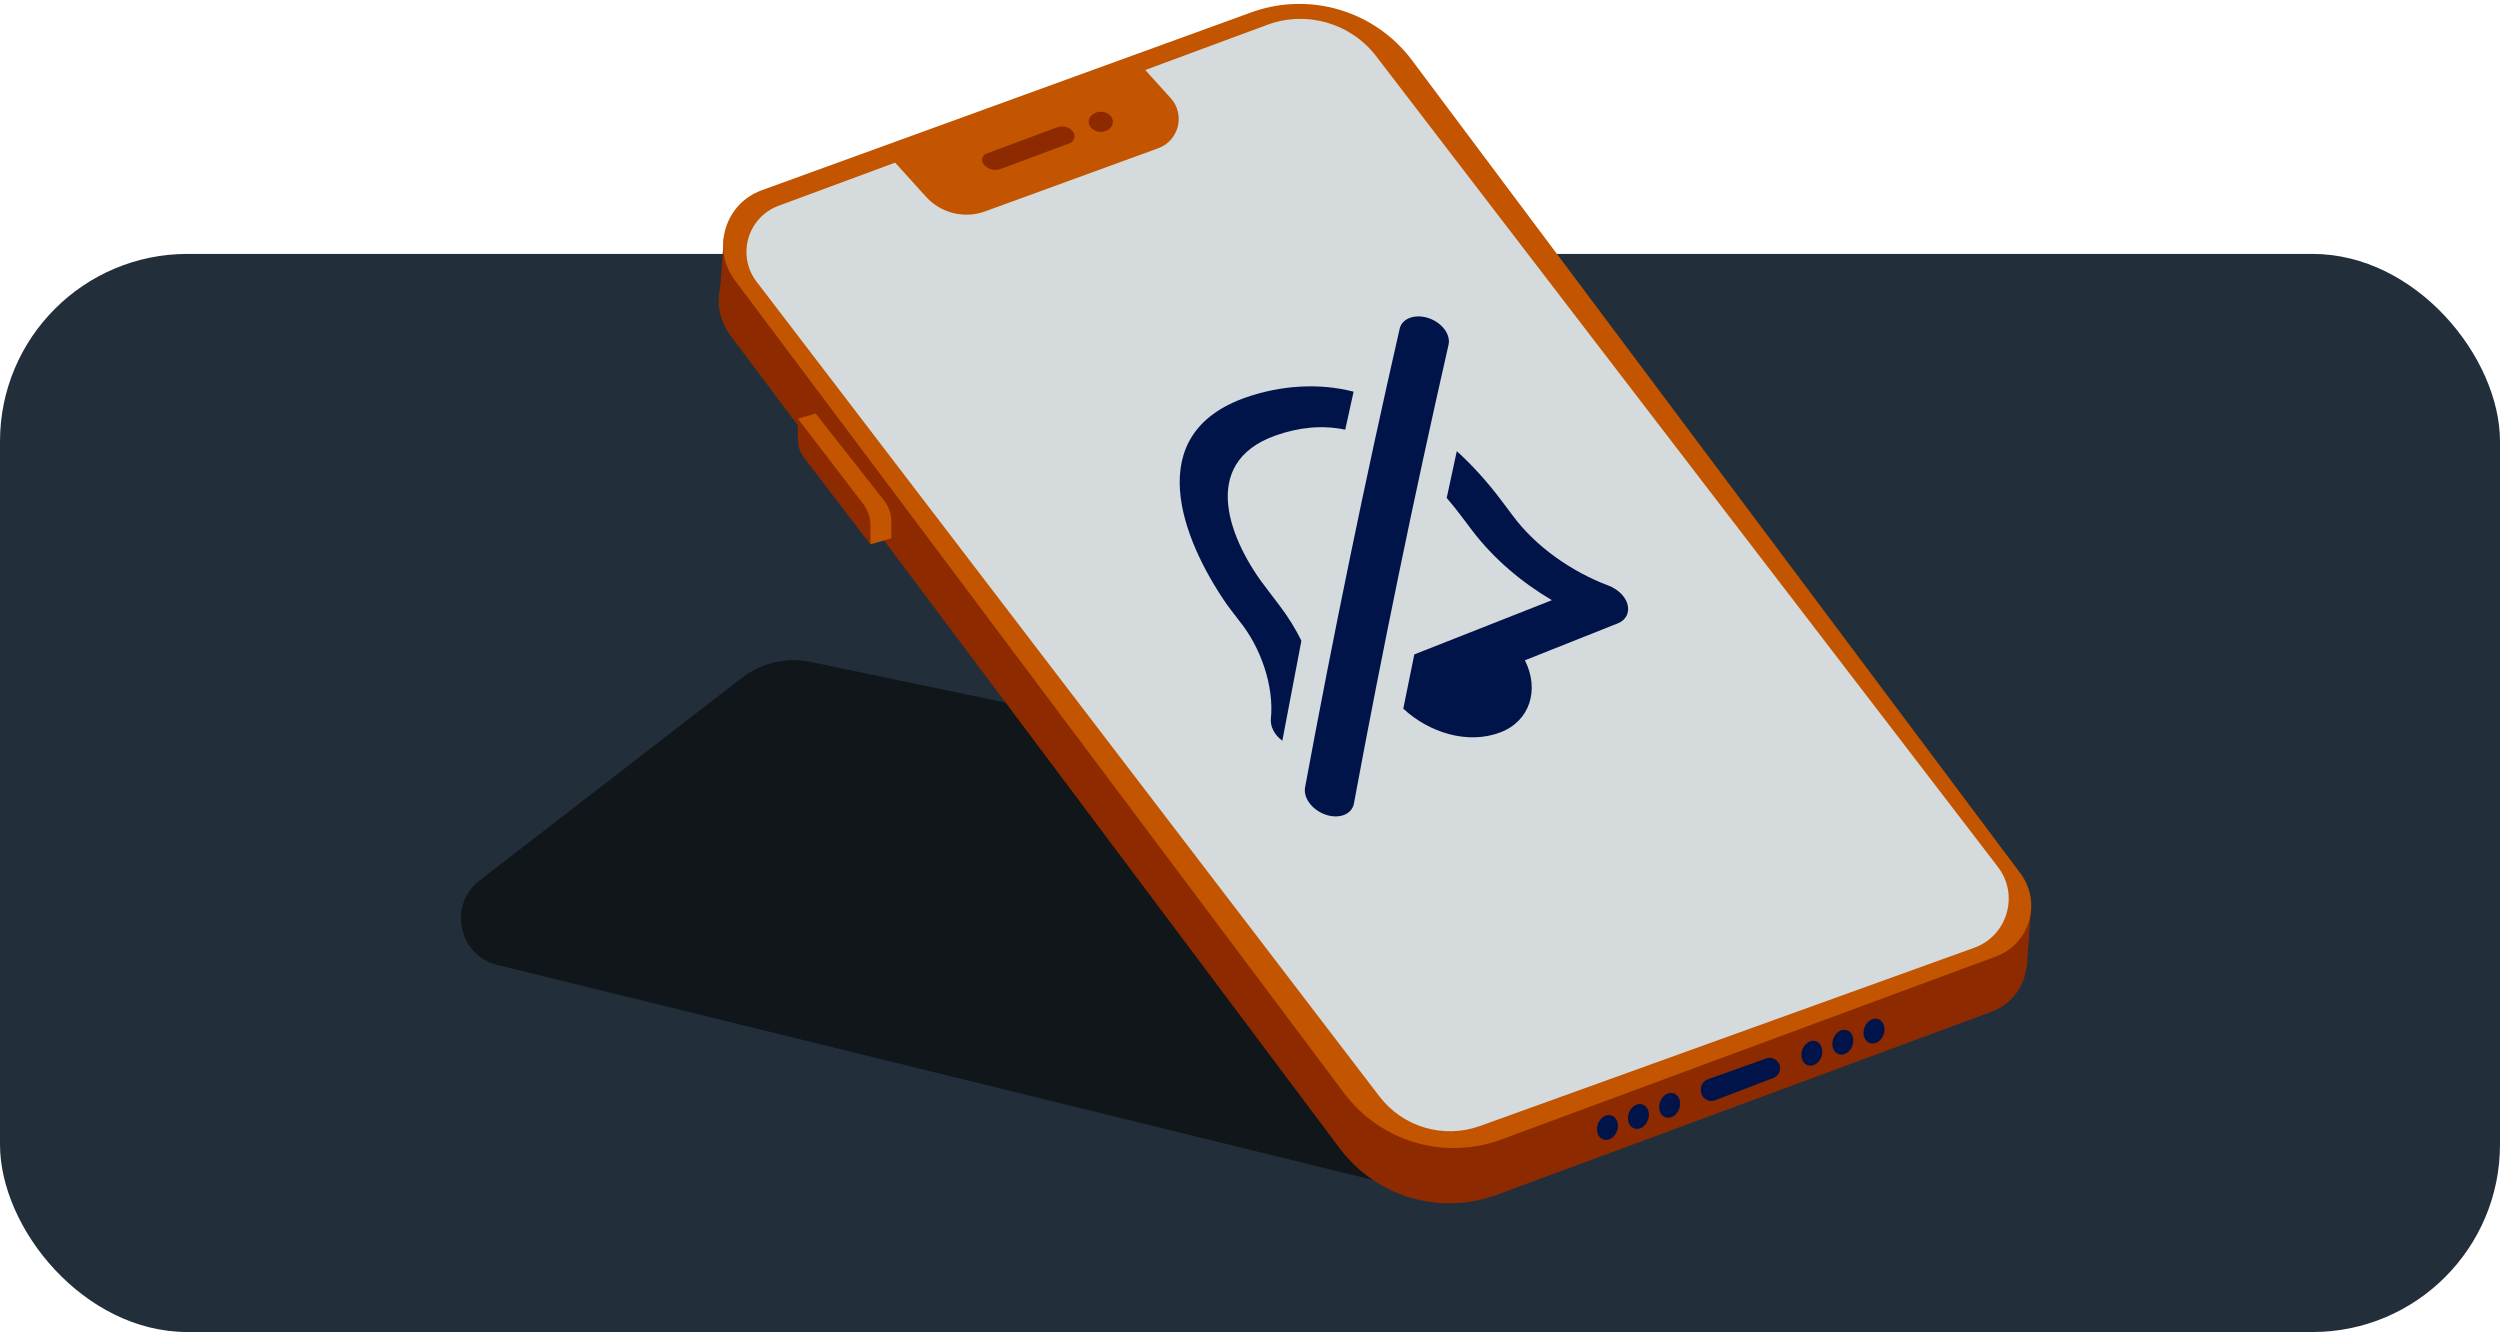 <svg width="320" height="171" viewBox="0 0 320 171" fill="none" xmlns="http://www.w3.org/2000/svg">
<rect y="32.5" width="320" height="138" rx="24" fill="#222F3B"/>
<path d="M225 110.037L185.756 153.5L63.67 123.515C58.688 122.291 57.324 115.846 61.385 112.705L94.972 86.757C97.474 84.822 100.697 84.082 103.792 84.729L224.996 110.041L225 110.037Z" fill="#101619"/>
<path d="M254.915 129.506L191.605 152.93C184.327 155.624 176.148 153.212 171.495 147.004L93.499 42.947C90.486 38.93 92.209 33.142 96.931 31.428L159.601 8.657C167.062 5.947 175.421 8.44 180.18 14.796L258.054 118.865C260.825 122.571 259.254 127.898 254.915 129.502V129.506Z" fill="#8D2A00"/>
<path d="M259.437 123.751L259.992 116.089L92.686 30.053L92 39.334L176.278 149.608L259.437 123.751Z" fill="#8D2A00"/>
<path d="M255.473 122.432L192.163 145.857C184.886 148.551 176.706 146.139 172.053 139.93L94.061 35.873C91.049 31.857 92.771 26.069 97.494 24.355L160.163 1.584C167.624 -1.127 175.984 1.367 180.743 7.722L258.616 111.792C261.388 115.498 259.816 120.824 255.477 122.428L255.473 122.432Z" fill="#C35500"/>
<path d="M252.696 121.314L189.439 144.126C184.782 145.804 179.574 144.273 176.566 140.342L96.843 36.057C94.272 32.697 95.688 27.808 99.656 26.338L162.207 3.179C167.276 1.302 172.974 2.975 176.227 7.297L255.733 110.967C258.484 114.555 256.954 119.779 252.7 121.314H252.696Z" fill="#D5DADD"/>
<path d="M206.984 144.753C207.281 143.907 206.973 143.027 206.294 142.789C205.616 142.55 204.825 143.043 204.527 143.889C204.23 144.736 204.538 145.615 205.217 145.854C205.895 146.092 206.686 145.599 206.984 144.753Z" fill="#00144A"/>
<path d="M210.947 143.341C211.244 142.495 210.935 141.615 210.257 141.377C209.579 141.138 208.788 141.631 208.49 142.477C208.192 143.324 208.501 144.203 209.18 144.442C209.858 144.68 210.649 144.187 210.947 143.341Z" fill="#00144A"/>
<path d="M214.943 141.914C215.24 141.068 214.932 140.188 214.253 139.95C213.575 139.711 212.784 140.204 212.486 141.05C212.188 141.897 212.497 142.776 213.176 143.015C213.854 143.253 214.645 142.761 214.943 141.914Z" fill="#00144A"/>
<path d="M226.997 137.971L219.523 140.836C218.69 141.155 217.788 140.583 217.723 139.694L217.711 139.506C217.666 138.91 218.025 138.359 218.588 138.159L226.074 135.485C226.939 135.175 227.85 135.816 227.85 136.734C227.85 137.285 227.511 137.779 226.997 137.975V137.971Z" fill="#00144A"/>
<path d="M233.144 135.248C233.441 134.402 233.133 133.522 232.454 133.284C231.776 133.045 230.985 133.538 230.687 134.384C230.39 135.231 230.698 136.11 231.377 136.349C232.055 136.587 232.846 136.095 233.144 135.248Z" fill="#00144A"/>
<path d="M237.111 133.836C237.408 132.99 237.1 132.11 236.421 131.872C235.743 131.633 234.952 132.126 234.654 132.972C234.356 133.819 234.665 134.698 235.344 134.937C236.022 135.175 236.813 134.682 237.111 133.836Z" fill="#00144A"/>
<path d="M241.103 132.41C241.4 131.564 241.092 130.684 240.413 130.446C239.735 130.207 238.944 130.7 238.646 131.547C238.349 132.393 238.657 133.272 239.336 133.511C240.014 133.749 240.805 133.257 241.103 132.41Z" fill="#00144A"/>
<path d="M102.135 53.6V56.216C102.135 57.098 102.425 57.955 102.959 58.653L111.412 69.681L111.971 64.559L102.135 53.6Z" fill="#8D2A00"/>
<path d="M102.135 53.6L104.404 52.931L113.151 64.049C113.763 64.825 114.094 65.784 114.094 66.772V68.906L111.412 69.678V67.204C111.412 66.237 111.094 65.294 110.506 64.527L102.139 53.6H102.135Z" fill="#C35500"/>
<path d="M148.253 18.976L126.09 27.057C123.424 28.029 120.437 27.29 118.53 25.184L114.094 20.282L146.233 8.563L149.845 12.555C151.743 14.653 150.914 18.008 148.253 18.976Z" fill="#C35500"/>
<path d="M136.906 18.342L128.106 21.62C127.319 21.914 126.437 21.673 125.906 21.024C125.527 20.563 125.719 19.865 126.278 19.657L135.323 16.293C136.021 16.036 136.804 16.232 137.294 16.787C137.747 17.297 137.543 18.106 136.906 18.346V18.342Z" fill="#8D2A00"/>
<path d="M140.903 16.881C141.759 16.881 142.454 16.304 142.454 15.592C142.454 14.879 141.759 14.302 140.903 14.302C140.046 14.302 139.352 14.879 139.352 15.592C139.352 16.304 140.046 16.881 140.903 16.881Z" fill="#8D2A00"/>
<path d="M172.073 104.298C171.428 104.558 170.594 104.578 169.729 104.294C168.002 103.725 166.8 102.154 167.048 100.787C170.686 81.133 174.714 61.566 179.157 42.076C179.462 40.753 181.113 40.144 182.84 40.713C184.567 41.282 185.717 42.813 185.412 44.139C180.973 63.63 176.946 83.196 173.303 102.851C173.179 103.532 172.714 104.037 172.069 104.298H172.073Z" fill="#00144A"/>
<path d="M173.262 50.134C168.734 48.964 163.858 49.36 159.546 50.847C146.058 55.503 151.139 68.907 157.13 77.506C157.723 78.284 158.019 78.672 158.612 79.45C161.393 82.844 163.1 87.848 162.672 92.004C162.575 92.933 163.1 94.063 164.138 94.813C164.94 90.545 165.753 86.278 166.578 82.014C165.857 80.547 164.932 79.017 163.745 77.462C163.156 76.689 162.86 76.3 162.271 75.523C157.402 69.348 153.315 59.286 163.261 55.748C166.246 54.686 169.259 54.381 172.188 54.998C172.613 53.047 172.83 52.073 173.262 50.13V50.134Z" fill="#00144A"/>
<path d="M186.473 57.747C188.437 59.542 190.336 61.618 192.143 64.018C192.72 64.784 193.005 65.164 193.582 65.93C196.591 70.033 201.267 73.218 205.879 74.954C207.065 75.402 208.071 76.34 208.332 77.39C208.592 78.436 208.115 79.373 207.106 79.778C203.135 81.357 199.16 82.94 195.188 84.518C197.084 88.293 195.83 92.3 192.047 93.743C187.835 95.35 182.895 93.751 179.621 90.713C180.178 87.928 180.458 86.538 181.031 83.765C186.902 81.453 192.768 79.141 198.639 76.825C194.736 74.509 191.205 71.535 188.449 67.917C187.872 67.152 187.583 66.767 187.002 66.002C186.397 65.2 185.792 64.447 185.179 63.738C185.692 61.337 185.948 60.139 186.469 57.751L186.473 57.747Z" fill="#00144A"/>
</svg>
